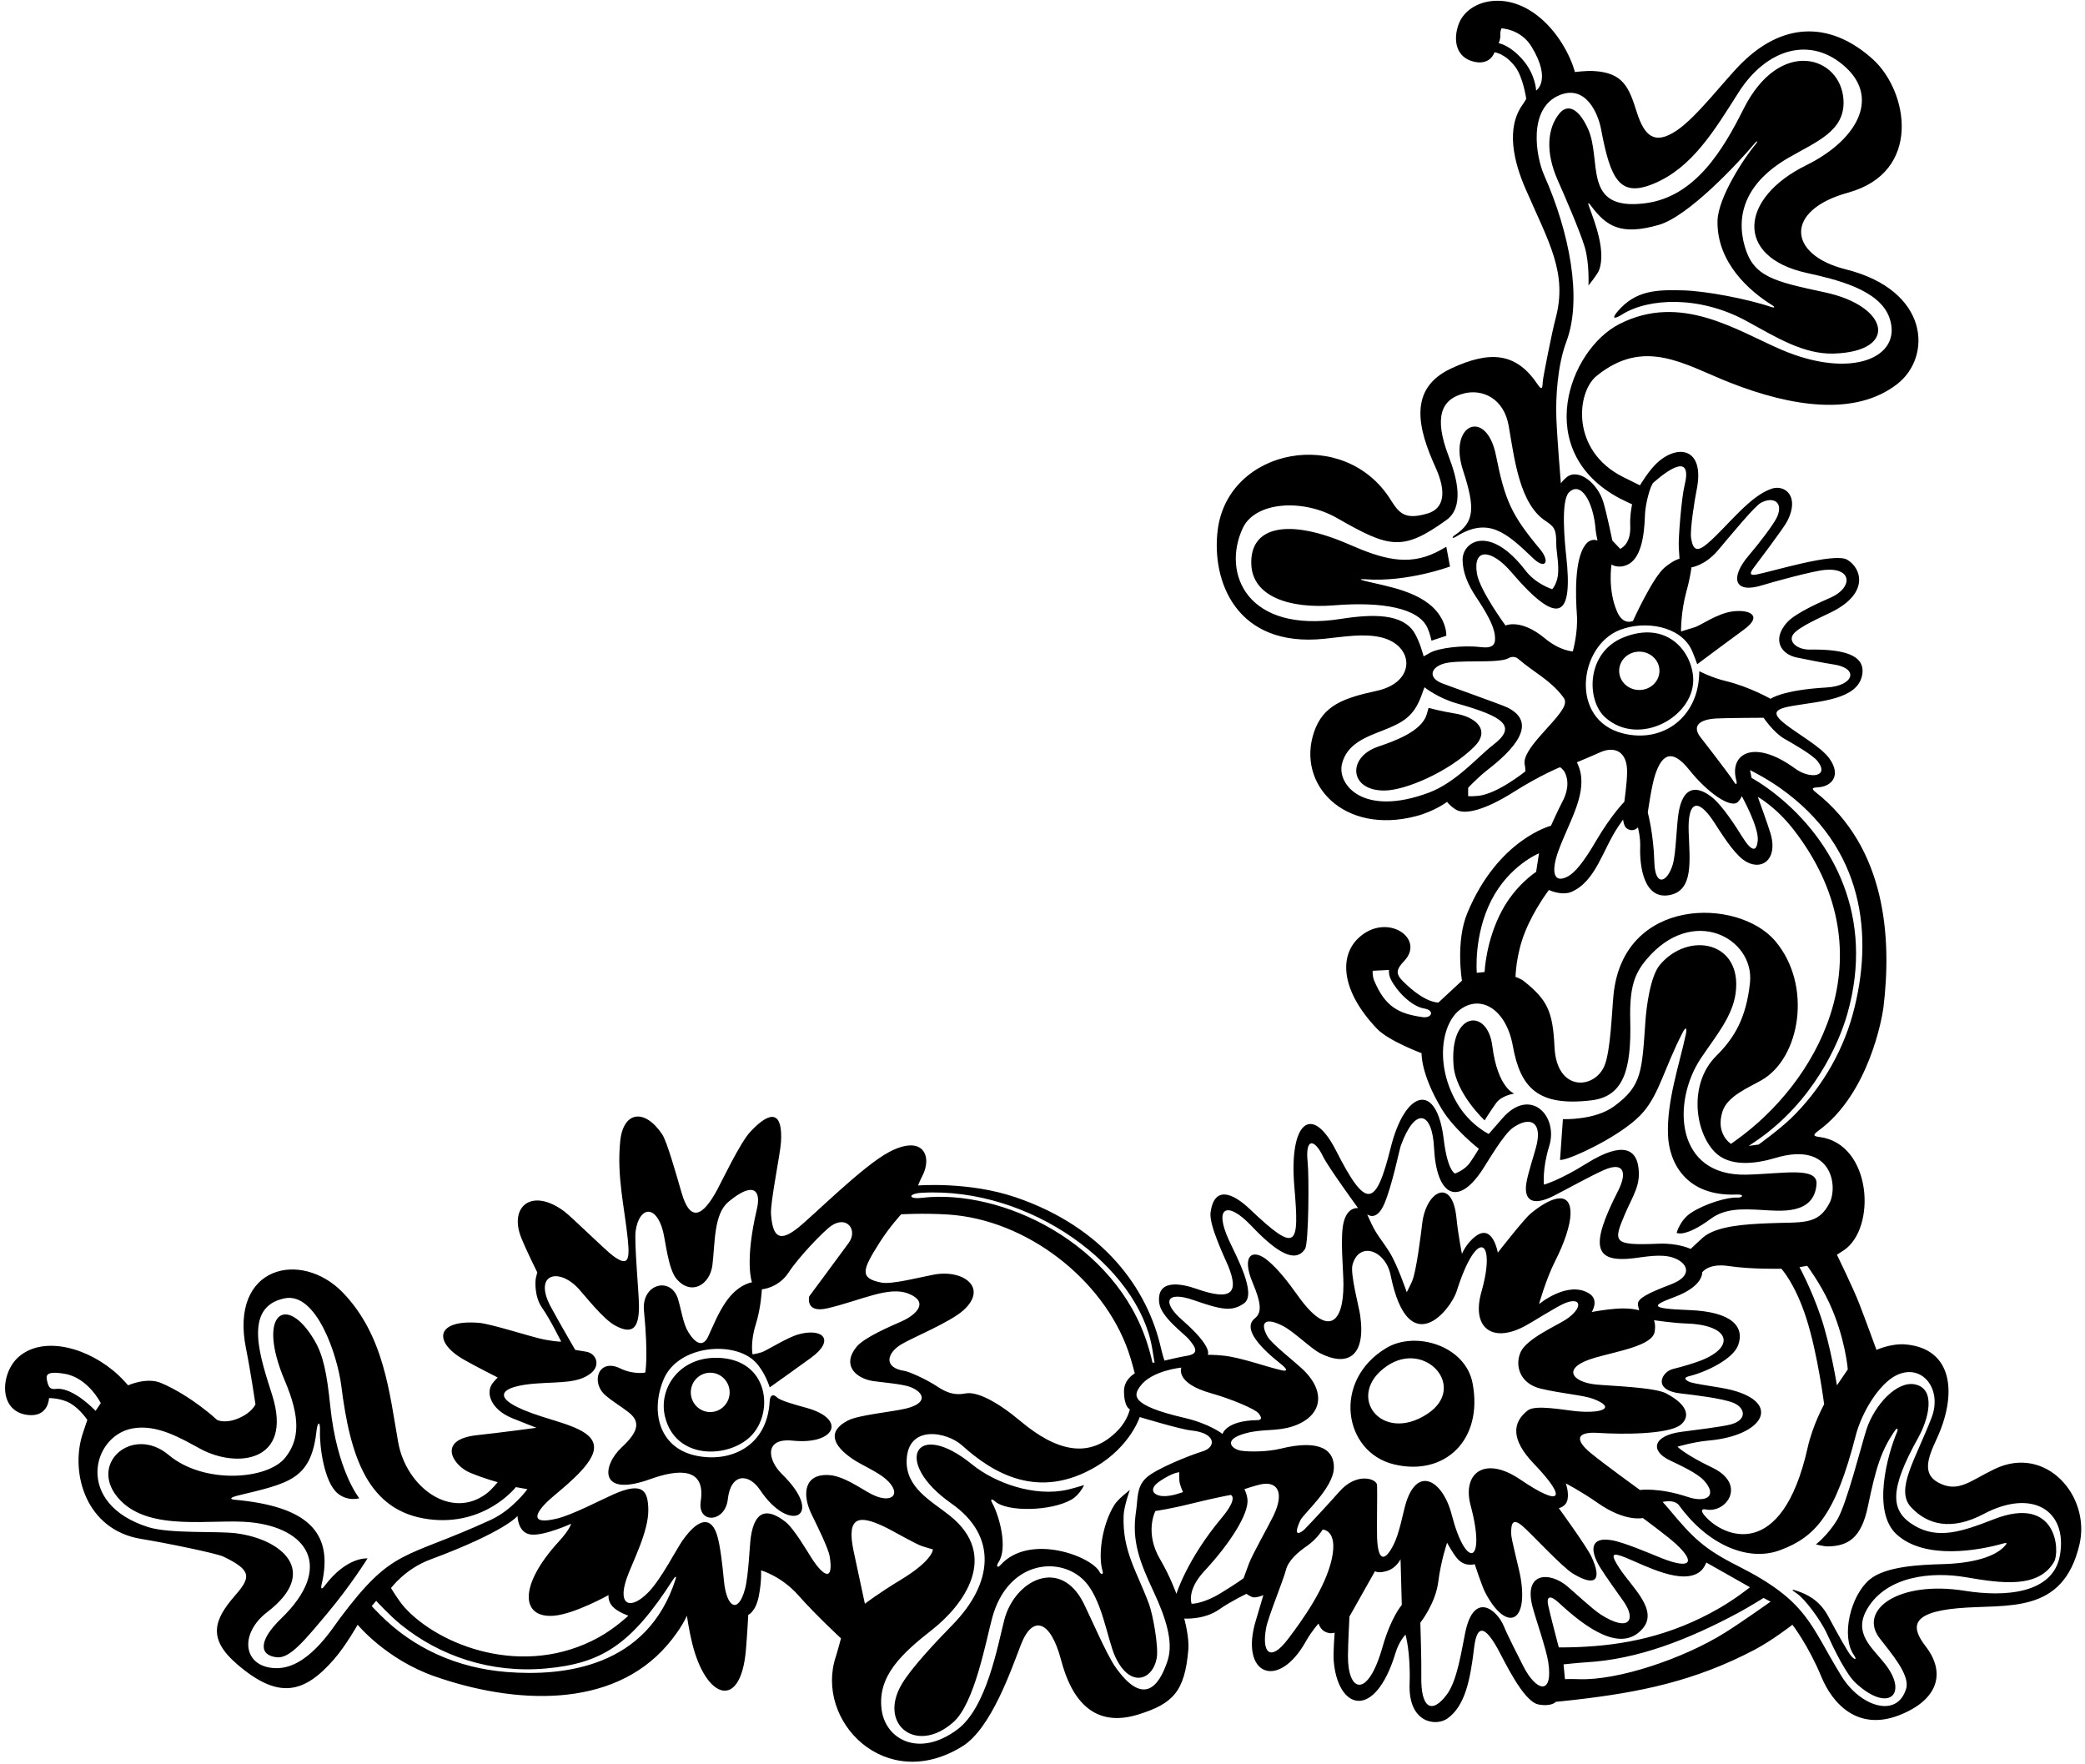 <?xml version="1.0" encoding="UTF-8"?>
<svg xmlns="http://www.w3.org/2000/svg" xmlns:xlink="http://www.w3.org/1999/xlink" width="506pt" height="428pt" viewBox="0 0 506 428" version="1.1">
<g id="surface1">
<path style=" stroke:none;fill-rule:nonzero;fill:rgb(0%,0%,0%);fill-opacity:1;" d="M 484.066 356.492 C 478.066 359.379 475.234 362.367 470.41 359.789 C 466.535 357.719 467.766 353.973 469.934 349.336 C 475.109 338.27 473.965 327.281 462.48 326.258 C 458.98 325.945 455.395 327.582 455.395 327.582 C 455.395 327.582 452.555 319.805 451.145 316.191 C 449.734 312.582 445.797 304.484 445.797 304.484 C 445.797 304.484 446.648 303.953 447.371 303.477 C 455.523 298.16 454.285 277.508 441.539 275.914 C 440.074 275.73 439.844 275.465 441.359 274.355 C 453.547 265.457 456.789 246.914 457.086 244.473 C 459.098 227.867 457.859 205.77 440.602 192.215 C 439.441 191.305 439.926 191.121 441.172 191.062 C 444.527 190.902 446.953 188.172 443.93 184.016 C 441.875 181.191 436.324 178.156 433.133 175.625 C 429.574 172.805 431.043 171.98 435.23 171.266 C 441.812 170.148 450.855 169.738 451.926 163.777 C 452.82 158.789 447.047 157.52 439.227 157.637 C 436.152 157.68 433.852 155.695 435.227 153.883 C 436.602 152.07 442.16 149.695 444.516 148.52 C 453.785 143.898 451.711 137.824 448.297 135.832 C 445.145 133.996 430.039 138.715 426.238 139.426 C 424.418 139.766 424.805 138.898 425.422 138.02 C 426.039 137.141 432.812 128.312 433.773 126.414 C 436.848 120.34 433.109 117.59 430.039 118.57 C 424.629 120.305 419.266 127.68 414.504 131.797 C 411.945 134.008 410.871 133.645 410.406 130.578 C 410.094 128.516 411.324 120.941 411.715 119.09 C 413.984 108.27 406.699 107.602 401.625 112.852 C 399.812 114.727 397.996 117.781 397.996 117.781 C 397.996 117.781 395.473 116.539 393.922 115.766 C 381.105 109.344 382.645 95.176 387.422 91.27 C 399.109 81.707 408.922 88.57 419.902 92.879 C 434.781 98.711 450.262 101.125 460.449 93.18 C 468.934 86.566 468.285 70.445 447.914 65.355 C 433.82 61.828 432.984 51.02 448.496 46.75 C 466.578 41.773 463.094 22.137 454.504 14.371 C 445.027 5.805 433.59 4.684 422.859 15.145 C 418.551 19.348 411.922 28.328 406.848 31.715 C 401.57 35.23 399.086 33.105 397.199 27.137 C 395.348 21.289 393.988 17.641 386.797 17.238 C 384.855 17.133 382.195 17.48 382.195 17.48 C 382.195 17.48 382.066 16.867 381.703 15.883 C 380.023 11.309 376.484 5.645 371.125 2.43 C 363.801 -1.965 355.965 0.57 354.004 5.84 C 352.586 9.648 353.266 14.105 357.973 15.031 C 361.785 15.781 362.695 12.684 362.695 12.684 C 362.695 12.684 365.172 12.895 367.676 16.141 C 369.66 18.703 370.395 23.98 370.395 23.98 C 370.395 23.98 370.09 24.582 369.484 25.434 C 365.438 31.141 367.348 39.203 370.207 45.781 C 375.867 58.805 380.539 66.246 377.477 77.469 C 376.727 80.219 374.438 91.641 374.398 92.703 C 374.336 94.457 374.109 94.707 373.031 93.109 C 367.715 85.227 361.133 85.266 352.23 89.391 C 341.504 94.363 344.211 104.188 348.402 113.465 C 351.145 119.535 350.406 123.453 346.43 124.617 C 340.992 126.215 339.582 124.617 337.484 121.27 C 326.246 103.352 298.051 108.672 295.523 128.59 C 293.953 140.969 299.996 157.184 321.301 155.023 C 326.207 154.523 330.941 153.664 335.164 154.664 C 343.227 156.574 343.809 165.535 334.125 167.645 C 326.012 169.41 321.094 171.172 318.895 177.656 C 314.617 190.25 326.047 202.645 343.621 198.07 C 348.184 196.883 351.195 194.582 351.195 194.582 C 351.195 194.582 351.602 195.328 353.227 196.41 C 355.477 197.91 360.633 196.434 367.258 192.246 C 373.883 188.059 378.594 186.184 378.594 186.184 C 378.594 186.184 379.359 186.645 379.734 187.395 C 380.988 189.902 380.223 192.594 379.145 194.602 C 378.211 196.352 376.395 200.383 376.395 200.383 C 376.395 200.383 363.547 203.645 356.109 221.543 C 353.199 228.547 354.797 237.984 354.797 237.984 L 349.094 243.281 C 349.094 243.281 345.922 243.582 340.43 238.078 C 338.68 236.324 338.824 235.246 340.754 233.23 C 346.055 227.684 336.469 221.273 329.703 227.613 C 324.816 232.195 325.613 240.699 334.207 249.676 C 337.02 252.613 344.996 255.582 344.996 255.582 C 344.996 255.582 344.742 260.559 349.859 269.082 C 352.859 274.082 358.895 278.781 358.895 278.781 C 358.895 278.781 358.156 280.055 356.816 282.035 C 355.477 284.02 353.094 284.781 353.094 284.781 C 353.094 284.781 351.297 284.145 350.379 276.52 C 348.672 262.309 340.988 264.527 337.516 278.465 C 333.855 293.148 331.539 293.562 324.258 279.258 C 318.328 267.609 312.809 272.328 314.109 287.832 C 315.324 302.324 314.934 304.461 303.359 293.457 C 299.051 289.363 294.691 287.746 293.785 294.207 C 293.348 297.332 297.395 305.566 298.059 307.203 C 300.758 313.848 298.84 315.742 290.395 312.773 C 286.398 311.371 280.578 310.398 281.34 316.262 C 281.777 319.637 287.457 323.734 288.453 324.926 C 290.238 327.047 291.176 328.547 287.887 329.043 C 286.637 329.23 282.594 330.184 282.594 330.184 C 282.594 330.184 282.133 328.824 281.734 327.082 C 278.457 312.754 267.891 297.844 246.473 290.547 C 235.098 286.672 222.797 287.684 222.797 287.684 C 222.797 287.684 223.289 286.418 223.824 285.406 C 226.316 280.688 224.121 275.191 215.812 279.547 C 209.355 282.93 197.273 295.152 193.449 298.121 C 189.371 301.285 187.535 300.484 187.113 294.645 C 186.906 291.773 189.348 280.145 189.535 277.145 C 189.992 269.781 187.109 269.199 181.988 274.773 C 179.594 277.379 175.152 286.699 174.09 288.668 C 170.504 295.309 167.5 296.656 165.414 289.461 C 164.039 284.711 161.848 276.992 160.723 275.305 C 156.441 268.883 151.258 269.695 150.52 276.898 C 149.645 285.438 151.566 293 152.352 300.703 C 152.887 305.98 152.398 307.449 148.695 304.695 C 146.895 303.355 138.609 295.207 136.922 293.957 C 129.004 288.094 123.453 292.832 126.512 300.406 C 127.824 303.656 130.395 308.781 130.395 308.781 C 130.395 308.781 130.195 309.465 130.047 310.145 C 129.898 310.828 129.629 314.633 131.566 317.383 C 133.504 320.133 136.195 325.582 136.195 325.582 C 136.195 325.582 135.152 325.641 132.156 325.086 C 129.164 324.527 119.285 321.273 116.285 321.023 C 105.754 320.145 104.996 325.645 112.648 329.992 C 115.836 331.805 120.797 334.281 120.797 334.281 C 120.797 334.281 119.957 335.109 119.508 335.723 C 117.742 338.113 119.262 342.121 124.348 344.172 C 127.91 345.609 130.195 346.484 130.195 346.484 C 130.195 346.484 120.984 347.727 115.855 348.266 C 105.816 349.316 109.965 355.703 114.082 357.391 C 117.895 358.953 120.797 359.684 120.797 359.684 C 120.797 359.684 119.344 361.461 118.219 362.336 C 109.602 369.039 98.594 360.98 96.637 350.012 C 94.523 338.152 93.258 324.07 83.172 313.645 C 73.148 303.285 55.625 307.102 59.707 327.266 C 60.77 332.516 61.996 340.781 61.996 340.781 C 61.996 340.781 61.258 342.719 57.945 344.156 C 54.633 345.594 52.695 344.582 52.695 344.582 C 52.695 344.582 46.484 338.77 39.098 335.617 C 35.602 334.121 31.094 336.184 31.094 336.184 C 31.094 336.184 29.797 334.707 28.797 333.77 C 21.691 327.109 10.73 323.992 4.609 329.207 C 0.082 333.066 -0.57 342.633 6.859 343.387 C 11.797 343.887 11.895 339.281 11.895 339.281 C 11.895 339.281 14.844 339.227 17.156 340.602 C 19.469 341.977 21.195 344.582 21.195 344.582 C 21.195 344.582 20.418 346.785 19.973 348.219 C 17.055 357.664 20.918 371.277 34.234 373.449 C 40.359 374.449 52.551 376.945 54.238 377.758 C 61.121 381.07 60.926 382.754 57.07 387.164 C 51.824 393.16 50.367 397.695 57.559 403.879 C 67.562 412.48 73.797 411.059 81.152 402.555 C 83.965 399.305 86.797 394.281 86.797 394.281 C 86.797 394.281 93.695 402.684 105.473 406.801 C 124.859 413.582 148.473 414.805 161.906 399.25 C 165.469 395.125 166.695 392.082 166.695 392.082 C 166.695 392.082 167.211 395.637 167.961 398.699 C 171.32 412.43 179.754 415.102 181.016 400.461 C 181.328 396.836 181.594 391.883 181.594 391.883 C 181.594 391.883 183.387 391.152 184.137 387.402 C 184.887 383.652 184.695 381.082 184.695 381.082 C 184.695 381.082 189.648 382.477 193.773 387.164 C 197.898 391.852 204.094 397.582 204.094 397.582 C 204.094 397.582 203.246 400.793 202.836 402.031 C 197.684 417.559 214.824 435.449 233.59 423.762 C 240.613 419.387 245.488 404.953 247.801 399.023 C 250.578 391.891 254.941 393.062 257.52 402.883 C 259.938 412.105 265.184 419.508 276.246 416.062 C 284.668 413.441 287.52 410.504 288.391 400.332 C 288.656 397.266 287.395 392.781 287.395 392.781 C 287.395 392.781 292.227 393.141 295.883 390.562 C 298.633 388.625 302.496 386.781 302.496 386.781 C 302.496 386.781 303.668 387.633 304.297 387.645 C 305.379 387.664 306.594 387.082 306.594 387.082 C 306.594 387.082 305.445 391.059 304.805 393.148 C 300.734 406.395 310.152 410.379 316.895 398.355 C 318.332 395.793 319.996 393.984 319.996 393.984 C 319.996 393.984 320.41 395.488 321.723 396.051 C 323.035 396.613 323.895 396.184 323.895 396.184 C 323.895 396.184 323.535 401.082 323.66 402.832 C 324.52 414.898 333.629 417.809 338.703 401.031 C 339.535 398.27 341.094 396.684 341.094 396.684 C 341.094 396.684 342.359 400.957 342.09 408.645 C 341.754 418.176 348.492 419.02 351.285 417.027 C 355.617 413.938 356.836 407.465 357.75 399.836 C 358.438 394.121 360.359 394.535 363.473 400.113 C 364.973 402.801 369.66 412.938 373.348 413.625 C 376.578 414.227 377.594 412.984 377.594 412.984 C 377.594 412.984 379.809 412.777 382.43 412.473 C 397.832 410.691 411.234 408.008 425.758 400.379 C 430.164 398.062 434.996 394.281 434.996 394.281 C 434.996 394.281 438.859 399.27 442.008 406.883 C 444.766 413.559 450.941 420.176 461.008 416.199 C 470.395 412.484 472.258 405.922 467.367 399.574 C 463.992 395.188 463.164 391.363 475.109 390.277 C 486.973 389.195 500.629 392.086 504.664 374.781 C 507.402 363.043 496.527 350.504 484.066 356.492 Z M 345.273 246.832 C 339.453 246.023 336.129 244.332 333.469 237.898 C 333.027 236.828 333.129 235.582 333.129 235.582 L 337.094 235.383 C 337.094 235.383 336.926 236.414 337.527 237.645 C 338.879 240.402 342.449 244.203 345.605 244.73 C 348.277 245.176 347.48 247.141 345.273 246.832 Z M 448.434 332.316 L 445.797 336.184 C 445.797 336.184 444.195 326.289 441.859 319.457 C 439.527 312.625 436.711 307.5 436.711 307.5 L 438.594 307.184 C 438.594 307.184 441.75 311.461 443.914 316.129 C 447.836 324.566 448.434 332.316 448.434 332.316 Z M 404.352 338.137 C 401.52 336.637 390.68 336.32 387.344 335.988 C 381.43 335.398 378.734 331.883 387.105 329.473 C 392.551 327.906 400.945 326.555 401.547 323.25 C 401.879 321.414 401.395 320.383 401.395 320.383 C 401.395 320.383 406.191 321.086 409.109 321.168 C 419.406 321.461 421.211 326.395 413.727 329.766 C 411.641 330.707 408.277 331.652 405.945 332.234 C 403.32 332.891 400.809 337.371 407.961 338.164 C 410.961 338.5 417.961 339.332 420.629 340.414 C 423.609 341.629 424.062 344.582 420.055 345.668 C 417.949 346.238 410.879 347.094 408.027 347.469 C 401.137 348.383 400.398 352.047 405.168 354.348 C 407.586 355.516 411.887 357.453 413.551 359.305 C 416.934 363.055 414.082 364.766 409.605 363.273 C 402.535 360.914 397.996 361.582 397.996 361.582 C 397.996 361.582 389.355 355.34 386.02 352.59 C 382.188 349.43 382.441 347.363 387.941 347.73 C 393.672 348.109 404.953 348.117 407.879 345.75 C 409.762 344.227 410.406 341.344 404.352 338.137 Z M 414.023 366.309 C 418.941 367.293 424.039 360.211 415.52 356.137 C 408.961 353 407.094 351.082 407.094 351.082 C 407.094 351.082 410.949 349.91 414.699 349.578 C 427.777 348.414 432.504 340.629 420.449 337.371 C 417.363 336.535 410.922 335.906 409.758 335.238 C 408.59 334.574 408.793 334.246 410.129 333.91 C 414.039 332.934 420.59 329.84 421.832 326.418 C 423.383 322.156 420.645 318.305 409.855 317.914 C 400.031 317.555 400.922 316.801 406.379 314.754 C 413.465 312.098 413.094 308.781 413.094 308.781 C 413.094 308.781 414.562 306.496 419.438 307.223 C 425.211 308.082 432.297 307.883 432.297 307.883 C 432.297 307.883 435.637 311.387 438.387 319.969 C 441.137 328.551 442.695 340.781 442.695 340.781 C 442.695 340.781 439.938 345.738 438.688 351.32 C 432.441 379.219 418.109 373.02 413.699 367.805 C 412.781 366.723 412.773 366.059 414.023 366.309 Z M 449.66 246.055 C 446.918 256.156 441.27 264.969 434.711 271.332 C 431.879 274.082 426.797 277.75 426.797 277.75 L 424.395 278.082 C 424.395 278.082 425.223 277.543 426.422 276.715 C 439.883 267.391 446.184 253.617 448.359 245.914 C 454.945 222.598 445.023 204.031 431.117 192.906 C 427.785 190.242 425.094 188.781 425.094 188.781 L 424.695 186.883 C 424.695 186.883 428.211 188.582 431.797 191.082 C 452.605 205.602 454.73 227.383 449.66 246.055 Z M 426.578 204.062 C 426.297 206.547 425.273 207.043 422.707 202.898 C 421.625 201.148 418.027 195.398 415.277 193.316 C 411.453 190.418 408.461 191.152 407.414 196.977 C 406.832 200.227 406.777 207.074 405.945 209.824 C 404.621 214.188 401.66 215.324 401.488 209.227 C 401.297 202.332 399.895 197.184 399.895 197.184 C 399.895 197.184 400.801 190.578 401.719 187.91 C 403.02 184.125 405.168 180.789 409.984 186.855 C 414.277 192.262 420.062 196.371 421.797 194.582 C 422.539 193.812 422.695 193.184 422.695 193.184 C 422.695 193.184 426.945 200.812 426.578 204.062 Z M 433.004 179.25 C 435.543 180.703 439.926 183.211 441.109 184.727 C 444.07 188.523 439.246 189.141 435.676 186.527 C 425.629 179.164 419.629 182.914 421.363 189.312 C 421.648 190.359 421.312 190.668 420.711 189.582 C 420.109 188.496 413.801 180.312 412.801 179.062 C 410.422 176.086 412.523 174.586 416.527 174.355 C 419.008 174.211 427.996 174.184 427.996 174.184 C 427.996 174.184 430.461 177.801 433.004 179.25 Z M 410.496 137.684 C 410.496 137.684 413.773 137.254 416.891 133.594 C 420.004 129.93 425.797 122.832 427.379 122 C 430.426 120.395 432.824 121.906 431.293 125.41 C 430.52 127.176 426.805 131.996 424.465 134.723 C 419.711 140.25 420.855 144.156 427.641 142.035 C 429.891 141.332 439.941 138.543 442.941 138.293 C 449.59 137.738 449.598 142.598 444.402 144.965 C 442.562 145.801 435.77 148.637 433.602 151.137 C 429.93 155.371 432.352 158.789 436.012 159.551 C 438.012 159.969 442.695 160.902 444.945 161.234 C 451.328 162.18 449.848 166.461 443.297 166.832 C 432.484 167.449 429.695 169.582 429.695 169.582 C 429.695 169.582 424.547 166.664 419.008 165.324 C 415.25 164.414 412.395 162.883 412.395 162.883 C 412.395 162.883 412.395 163.852 412.25 165.172 C 411.219 174.504 403.273 180.285 393.941 177.996 C 380.793 174.777 383.141 156.668 393.188 152.84 C 399.301 150.512 407.648 151.934 410.461 157.555 C 410.906 158.445 411.895 161.184 411.895 161.184 C 411.895 161.184 420.758 154.562 423.117 152.867 C 428.047 149.332 424.488 147.84 420.449 148.379 C 416.699 148.879 412.699 151.805 411.281 152.219 C 409.863 152.637 407.961 153.25 407.961 153.25 C 407.961 153.25 407.891 148.48 409.297 143.414 C 410.223 140.086 410.496 137.684 410.496 137.684 Z M 399.203 125.062 C 399.285 122.312 400.496 117.781 401.297 117.082 C 405.43 113.461 410.738 110.121 408.797 117.898 C 408.102 120.68 407.254 130.809 407.422 132.895 C 407.512 134.039 407.594 135.582 407.594 135.582 C 407.594 135.582 406.297 135.832 404.047 137.664 C 401.094 140.07 396.297 150.684 396.297 150.684 C 396.297 150.684 393.961 151.887 392.461 148.469 C 390.094 143.078 391.094 136.98 391.094 136.98 C 391.094 136.98 392.539 138.035 394.789 137.121 C 398.176 135.738 399.047 130.301 399.203 125.062 Z M 369.496 14.449 C 366.309 10.824 363.695 10.48 363.695 10.48 C 363.695 10.48 364.164 9.582 364.109 8.52 C 364.051 7.461 364.395 6.883 364.395 6.883 C 364.395 6.883 369.059 7.012 371.684 11.324 C 376.652 19.488 372.797 21.98 372.797 21.98 C 372.797 21.98 372.684 18.074 369.496 14.449 Z M 380.156 82.848 C 384.059 72.477 380.863 56.281 374.742 42.516 C 372.758 38.043 370.73 26.332 378.43 23.109 C 384.773 20.453 387.82 27.41 388.562 31.371 C 390.859 43.645 393.129 47.938 401.242 44.609 C 410.672 40.746 416.07 31.629 421.938 22.406 C 428.652 11.855 439.465 8.48 447.992 16.387 C 456.234 24.027 450.488 34.125 438.316 40.117 C 422.184 48.062 420.93 62.336 438.398 66.219 C 445.488 67.793 456.191 70.227 458.57 77.199 C 461.809 86.68 449.438 92.227 432.266 84.84 C 421.398 80.164 407.926 71.016 392.984 78.645 C 380.742 84.895 371.664 109.555 393.105 120.957 C 394.02 121.441 396.094 122.383 396.094 122.383 C 396.094 122.383 395.512 124.832 395.637 127.645 C 395.84 132.203 393.195 133.184 393.195 133.184 L 391.297 131.184 C 391.297 131.184 389.996 124.828 389.121 121.891 C 387.734 117.23 383.047 113.551 380.238 115.781 C 379.438 116.418 378.797 117.281 378.797 117.281 C 378.797 117.281 377.895 106.453 377.707 101.453 C 377.52 96.453 377.969 88.656 380.156 82.848 Z M 325.426 150.188 C 302.609 153.77 296.48 139.141 301.598 128.172 C 304.602 121.734 316.113 120.934 324.477 125.719 C 337.164 132.984 340.371 133.863 351.027 126.195 C 355.348 123.082 353.703 116.262 351.566 110.699 C 347.922 101.207 349.738 96.801 355.43 95.441 C 359.742 94.41 364.965 96.602 366.145 103.371 C 367.527 111.34 368.766 122.27 375.086 126.422 C 377.355 127.914 377.684 128.605 377.684 132.082 C 377.684 134.074 378.691 138.211 377.797 140.895 C 377.258 142.512 376.695 142.98 376.695 142.98 C 376.695 142.98 372.762 141.773 370.227 138.465 C 361.609 127.207 354.953 131.336 354.953 135.832 C 354.953 138.887 356.266 141.926 358.191 144.82 C 360.707 148.602 362.492 151.727 362.777 154.137 C 363.043 156.375 362.48 157.43 359.172 157.023 C 355.102 156.527 349.074 157.223 346.98 158.453 C 346.23 158.895 345.496 159.281 345.496 159.281 C 345.496 159.281 344.535 155.527 343.16 153.402 C 340.297 148.977 333.445 148.93 325.426 150.188 Z M 346.746 192.363 C 330.668 198.352 324.488 190.285 325.676 185.395 C 326.871 180.469 331.551 178.852 335.68 177.227 C 340.48 175.336 343.066 173.898 344.926 168.898 C 345.25 168.027 345.695 166.781 345.695 166.781 C 345.695 166.781 348.918 169.398 353.605 170.711 C 365.273 173.98 368.125 176.355 362.395 180.746 C 358.691 183.586 353.398 189.883 346.746 192.363 Z M 379.387 171.785 C 377.297 175.645 369.148 181.992 370.039 185.645 C 370.18 186.207 370.195 187.184 370.195 187.184 C 370.195 187.184 363.414 192.645 358.801 193.121 C 356.863 193.32 356.297 193.184 356.297 193.184 L 356.297 191.184 C 356.297 191.184 358.66 188.637 361.059 186.785 C 367.191 182.035 373.422 175.52 365.906 171.73 C 364.496 171.02 352.023 166.629 349.961 165.816 C 346.727 164.543 347.051 162.219 350.062 161.141 C 353.508 159.906 363.609 161.145 366.109 159.715 C 366.789 159.324 367.727 159.277 368.402 159.855 C 372.473 163.336 376.09 164.918 379.25 169.008 C 379.664 169.543 380.219 170.242 379.387 171.785 Z M 374.914 154.906 C 369.043 150.031 365.367 151.797 365.367 151.797 C 365.367 151.797 359.109 143.27 358.434 139.203 C 357.375 132.836 362.012 133.258 366.781 138.844 C 378.734 152.832 381.672 149.207 380.109 135.02 C 379.707 131.379 378.762 121.504 380.766 119.496 C 383.602 116.66 386.699 121.645 387.238 128.582 C 387.297 129.332 387.695 131.184 387.695 131.184 C 387.695 131.184 386.113 130.398 384.738 132.211 C 382.07 135.73 382.359 144.586 382.691 149.207 C 382.996 153.508 381.695 158.082 381.695 158.082 C 381.695 158.082 378.602 157.969 374.914 154.906 Z M 378.203 206.488 C 380.703 199.641 384.824 193.348 383.547 187.383 C 383.297 186.215 382.695 184.98 382.695 184.98 C 382.695 184.98 386.191 183.539 388.191 182.625 C 391.848 180.949 394.875 182.352 394.875 187.227 C 394.875 189.895 394.195 194.582 394.195 194.582 C 394.195 194.582 391.047 197.75 387.371 204.016 C 384.316 209.227 382.199 211.891 380.211 212.832 C 376.836 214.434 376.504 211.152 378.203 206.488 Z M 381.453 216.398 C 387.34 213.758 388.961 206.156 392.727 200.586 C 393.305 199.73 393.895 198.883 393.895 198.883 C 393.895 198.883 394.082 200.512 394.715 200.977 C 396.352 202.172 397.496 200.781 397.496 200.781 C 397.496 200.781 398.133 203.145 398.051 205.477 C 397.883 210.184 398.926 218.348 405.121 217.223 C 411.059 216.141 410.066 208.941 409.816 201.812 C 409.562 194.703 411.863 193.203 415.992 199.539 C 417.719 202.199 420.527 206.746 423.055 208.633 C 427.09 211.641 431.695 208.941 429.645 202.141 C 428.984 199.953 426.594 193.383 426.594 193.383 C 426.594 193.383 430.965 195.762 435.316 201.379 C 457.984 230.645 442.32 260.574 423.098 275.379 C 421.688 276.461 420.094 277.582 420.094 277.582 C 420.094 277.582 416.27 275.242 418.02 269.742 C 419.211 265.988 424.262 263.992 427.559 262.098 C 436.938 256.703 439.887 239.004 430.797 228.332 C 421.805 217.777 393.906 217.559 391.57 241.48 C 391.164 245.672 390.871 254.984 389.398 258.586 C 387.031 264.367 377.785 265.086 377.262 254.145 C 376.848 245.453 375.551 242.676 369.859 238.121 C 369.023 237.457 367.797 237.082 367.797 237.082 C 367.797 237.082 367.859 231.738 370.109 226.156 C 372.359 220.57 375.895 215.98 375.895 215.98 C 375.895 215.98 379.035 217.48 381.453 216.398 Z M 361.918 218.496 C 366.254 209.996 373.496 207.082 373.496 207.082 L 372.797 211.582 C 372.797 211.582 367.824 214.73 364.465 221.051 C 360.547 228.414 360.297 235.883 360.297 235.883 L 358.395 236.082 C 358.395 236.082 357.586 226.996 361.918 218.496 Z M 353.629 267.75 C 348.113 258.355 349.867 248.199 354.461 244.914 C 359.59 241.254 365.578 245.141 367.137 253.789 C 368.969 263.98 373.246 268.578 386.203 267.023 C 394.016 266.086 395.934 259.617 395.637 247.645 C 395.43 239.48 396.715 236.246 399.562 232.855 C 410.777 219.473 425.844 227.672 424.695 238.48 C 423.801 246.91 421.02 251.781 416.496 256.262 C 409.938 262.762 411.145 274.285 416.059 279.469 C 419.625 283.234 425.906 282.488 430.871 281.004 C 444.773 276.848 445.969 287.992 444.059 291.816 C 441.207 297.516 437.312 296.477 428.941 296.863 C 423.969 297.09 416.691 297.406 413.312 300.285 C 412.633 300.867 410.297 303.082 410.297 303.082 C 410.297 303.082 407.297 301.613 402.523 301.812 C 391.457 302.277 391.438 301.496 394.305 294.73 C 396.285 290.066 398.395 287.488 397.539 282.793 C 396.926 279.41 394.254 276.594 385.035 282.344 C 378.379 286.5 374.695 287.484 374.695 287.484 C 374.695 287.484 374.246 283.684 375.969 278.148 C 378.273 270.734 371.312 263.602 364.566 271.438 C 362.922 273.348 361.297 275.184 361.297 275.184 C 361.297 275.184 356.711 273 353.629 267.75 Z M 335.965 292.102 C 337.879 287.602 339.59 279.055 339.945 278.062 C 343.395 268.492 347.59 269.617 348.023 278.559 C 348.582 289.949 353.645 293.113 359.723 283.926 C 361.203 281.688 364.914 275.234 367.195 273.652 C 371.203 270.871 374.121 272.168 372.996 277.484 C 372.535 279.66 370.711 284.832 370.379 287.414 C 369.922 290.953 371.617 292.922 376.961 290.25 C 379.629 288.914 386.047 285.332 389.297 283.914 C 394.102 281.82 394.953 284.555 392.676 289.016 C 385.766 302.551 386.824 306.527 396.613 305.324 C 399.266 304.996 403.098 304.246 405.93 305.164 C 409.578 306.344 411.059 309.562 405.535 311.672 C 399.879 313.832 397.445 315.09 397.496 316.484 C 397.512 316.871 397.797 317.984 397.797 317.984 C 397.797 317.984 395.879 317.332 392.297 317.582 C 389.508 317.777 386.297 318.383 386.297 318.383 C 386.297 318.383 388.215 315.457 385.629 313.871 C 380.422 310.68 373.496 316.484 373.496 316.484 C 373.496 316.484 375.18 310.41 377.43 305.992 C 379.68 301.574 381.07 297.328 381.141 294.648 C 381.297 288.312 375.676 290.93 371.379 294.582 C 369.711 296 363.496 303.984 363.496 303.984 C 363.496 303.984 362.32 296.953 358.219 299.926 C 355.805 301.676 354.797 304.281 354.797 304.281 C 354.797 304.281 353.875 299.723 353.461 295.555 C 352.453 285.484 346.043 289.031 345.137 296.988 C 344.867 299.344 343.73 308.59 342.695 310.922 C 342.035 312.41 341.395 313.582 341.395 313.582 C 341.395 313.582 339.156 306.941 337.156 303.773 C 335.434 301.043 334.168 299.758 332.91 297.129 C 332.27 295.785 331.797 294.684 331.797 294.684 C 331.797 294.684 334.047 296.602 335.965 292.102 Z M 286.875 320.316 C 281.875 315.941 283.023 313.195 289.676 315.504 C 296.379 317.832 298.953 318.395 301.914 316.277 C 305.059 314.031 300.023 304.828 298.297 301.082 C 294.441 292.73 297.918 291.445 303.52 297.312 C 308.453 302.484 314 307.273 316.711 303.082 C 317.629 301.664 317.695 285.25 317.352 282.062 C 316.711 276.082 318.961 276.25 321.09 280.664 C 322.293 283.164 329.594 293.184 329.594 293.184 C 329.594 293.184 327.137 292.746 326.137 296.414 C 325.137 300.082 326.035 307.98 326.035 311.73 C 326.035 321.43 322.129 324.492 314.961 314.414 C 312.297 310.664 310.129 308 307.797 306 C 304.016 302.762 301.152 304.539 304.008 311.301 C 306.039 316.109 306.305 318.535 304.547 319.914 C 300.367 323.199 310.047 330.285 311.297 331.371 C 312.445 332.367 312.348 332.809 311.18 332.559 C 307.594 331.793 301.336 329.449 296.941 328.98 C 294.609 328.73 293.094 328.781 293.094 328.781 C 293.094 328.781 294.559 327.039 286.875 320.316 Z M 286.695 331.883 C 286.695 331.883 285.074 335.629 293.949 338.117 C 298.68 339.445 304.629 341.914 305.461 343 C 306.297 344.082 306.215 344.613 305.109 344.633 C 297.484 344.754 296.695 347.984 296.695 347.984 C 296.695 347.984 293.59 345.508 287.461 344.082 C 274.039 340.965 275.145 338.539 276.711 336.398 C 279.508 332.57 286.695 331.883 286.695 331.883 Z M 223.672 289.457 C 250.047 287.957 276.332 307.371 279.629 327.266 C 279.879 328.766 280.195 330.684 280.195 330.684 L 279.695 330.684 C 279.695 330.684 279.348 329.004 278.555 326.434 C 270.93 301.668 243.047 288.383 223.672 290.684 C 220.32 291.082 220.344 289.648 223.672 289.457 Z M 213.484 301.504 C 215.859 297.754 218.695 294.684 218.695 294.684 C 218.695 294.684 224.043 294.355 230.043 294.73 C 249.145 295.926 267.688 310.457 273.789 327.812 C 274.621 330.18 275.395 333.281 275.395 333.281 C 275.395 333.281 272.766 334.699 272.777 337.578 C 272.797 341.582 274.195 341.984 274.195 341.984 C 274.195 341.984 273.742 344.527 271.367 347.027 C 264.484 354.273 256.371 352.176 247.68 344.887 C 242.141 340.238 237.23 337.664 234.422 338.133 C 232.922 338.383 230.902 338.738 227.664 336.594 C 224.426 334.453 220.398 332.812 219.551 332.688 C 214.328 331.922 215.188 328.359 218.746 326.23 C 221.512 324.57 230.57 320.883 233.805 317.969 C 239.922 312.457 233.73 307.953 226.547 309.332 C 222.934 310.027 216.371 311.738 213.926 311.258 C 208.461 310.184 209.258 308.18 213.484 301.504 Z M 138.594 369.781 C 138.594 369.781 138.352 371.105 135.602 374.105 C 125.695 384.918 126.488 392.758 134.441 392.094 C 139.441 391.676 147.695 387.082 147.695 387.082 C 147.695 387.082 147.449 388.562 148.699 389.895 C 149.949 391.23 152.496 392.082 152.496 392.082 C 152.496 392.082 149.266 395.145 145.352 397.312 C 127.039 407.441 106.426 399.281 98.113 389.992 C 96.699 388.41 94.895 385.383 94.895 385.383 C 94.895 385.383 98.293 380.738 104.379 378.477 C 122.711 371.664 125.594 367.883 125.594 367.883 C 125.594 367.883 125.629 371.965 128.797 372.383 C 131.961 372.797 138.594 369.781 138.594 369.781 Z M 13.609 337.051 C 12.219 337.207 11.797 336.75 11.438 335.137 C 11.156 333.875 10.953 332.59 15.684 333.383 C 21.379 334.332 24.461 340.5 24.461 340.5 L 23.195 342.383 C 23.195 342.383 17.797 336.582 13.609 337.051 Z M 82.574 392.613 C 80.43 395.473 74.586 404.984 66.941 404.82 C 59.031 404.648 57.855 396.574 64.891 391.18 C 77.688 381.371 68.445 373.508 57.27 372.086 C 52.684 371.5 41.191 372.25 35.941 370.582 C 18.105 364.918 22.277 348.48 32.105 346.652 C 38.039 345.547 43.754 348.949 48.59 351.578 C 57.438 356.387 71.152 354.859 66.082 338.641 C 63.363 329.938 58.629 317.164 69.109 315.066 C 76.793 313.527 81.891 328.863 82.828 336.309 C 84.984 353.449 89.227 366.703 103.961 368.664 C 117.711 370.5 125.195 360.883 125.195 360.883 L 127.996 361.383 C 127.996 361.383 124.367 366.422 119.039 368.863 C 97.859 378.578 95.488 375.395 82.574 392.613 Z M 163.953 383.242 C 157.129 404.582 136.891 406.863 122.961 405.75 C 110.855 404.781 100.359 399.977 92.297 391.914 C 90.961 390.582 90.211 389.75 90.211 389.75 L 91.297 388.484 C 91.297 388.484 94.508 392.004 97.309 394.27 C 106.695 401.867 119.066 406.121 132.531 404.891 C 145.938 403.664 153.129 399.25 163.379 383.273 C 163.832 382.559 164.242 382.328 163.953 383.242 Z M 196.926 367.414 C 198.199 370.051 201.047 375.664 201.379 377.832 C 202.312 383.887 199.844 382.523 197.098 378.32 C 195.895 376.48 192.711 370.914 190.547 369.25 C 186.395 366.059 183.207 366.281 182.215 372.984 C 181.883 375.234 181.703 382.246 180.785 385.66 C 179.148 391.762 176.309 390.18 175.684 383.562 C 175.336 379.871 174.805 375.141 174.055 372.641 C 172.773 368.371 169.926 367.828 165.707 373.742 C 164.164 375.902 160.523 383.141 157.359 386.391 C 153.125 390.738 149.812 389.738 152.047 383.145 C 153.344 379.324 157.438 371.754 157.336 366.312 C 157.25 361.906 156.145 359.41 148.867 362.645 C 145.867 363.977 138.969 367.59 135.219 368.508 C 128.348 370.188 129.871 367.074 133.426 363.859 C 136.008 361.527 143.344 356.066 144.094 351.984 C 144.941 347.379 137.887 345.812 131.43 343.742 C 117.812 339.379 121.105 336.34 130.359 335.723 C 136.18 335.336 140.258 335.645 143.297 333.332 C 145.895 331.352 144.688 328.383 142.195 328.012 C 141.086 327.848 139.594 327.582 139.594 327.582 C 139.594 327.582 135.879 321.207 133.711 317.207 C 129.316 309.098 135.586 307.48 140.422 312.746 C 142.078 314.555 146.348 320.078 149.262 321.66 C 153.48 323.953 155.094 322.363 155.07 316.895 C 155.059 313.875 153.883 301.414 154.262 298.734 C 155.094 292.824 159.164 292.191 160.883 298.715 C 161.531 301.191 162.152 307.891 164.152 310.309 C 167.629 314.508 172.281 311.91 172.895 306.98 C 173.547 301.727 173.199 294.664 176.738 291.695 C 182.895 286.531 184.754 288.879 183.688 293.398 C 180.629 306.414 182.496 311.184 182.496 311.184 C 182.496 311.184 179.102 311.598 176.102 316.016 C 174.223 318.777 173.113 321.66 171.828 324.402 C 170.812 326.582 169.109 326.637 167.012 323.215 C 165.82 321.277 165.312 317.797 164.562 315.297 C 162.867 309.648 155.641 311.496 156.281 318.062 C 157.379 329.332 156.594 333.082 156.594 333.082 C 156.594 333.082 153.77 333.66 150.52 332.074 C 145.195 329.48 143.258 335.5 146.992 338.656 C 148.961 340.32 150.621 341.215 152.539 342.715 C 155.352 344.918 155.148 347.273 150.883 351.23 C 146.141 355.633 145.191 363.5 157.789 358.953 C 164.879 356.395 171.297 356.164 170.059 364.312 C 169.215 369.879 175.992 369.555 176.629 363.832 C 177.34 357.434 181.719 357.473 184.461 361.582 C 191.695 372.406 200.297 368 189.797 357.75 C 186.258 354.297 185.395 348.891 192.359 349.605 C 202.629 350.664 205.641 344.41 195.762 341.66 C 192.809 340.84 189.352 339.906 188.52 339.07 C 187.688 338.238 186.871 338.48 186.785 340.066 C 186.215 350.973 177.27 355.086 168.777 353.223 C 159.922 351.281 157.816 342.5 161.047 334.75 C 164.52 326.406 178.207 325.238 183.34 330.543 C 185.711 333 186.797 336.684 186.797 336.684 C 186.797 336.684 193.73 331.758 196.812 329.508 C 202.828 325.117 199.617 322.172 193.711 323.832 C 191.047 324.582 186.047 327.75 184.902 328.137 C 183.754 328.523 182.629 328.664 182.629 328.664 C 182.629 328.664 182.055 325.73 183.391 321.48 C 184.723 317.23 184.895 312.883 184.895 312.883 C 184.895 312.883 188.906 312.605 191.406 308.77 C 193.906 304.938 200.047 298.598 201.797 297.43 C 205.578 294.91 208.195 298.535 205.996 301.582 C 204.543 303.594 196.395 314.582 196.395 314.582 C 196.395 314.582 195.289 318.789 200.863 317.48 C 208.934 315.578 215.672 312.035 220.441 313.918 C 225.594 315.953 222.391 319.055 218.797 320.664 C 216.285 321.789 209.797 324.5 207.879 326.832 C 204.273 331.223 207.551 334.445 211.859 335.145 C 213.414 335.395 219.016 335.84 220.934 336.59 C 224.266 337.895 225.324 340.5 219.797 341.832 C 216.531 342.617 208.387 343.371 205.805 344.703 C 200.762 347.305 201.973 350.703 206.988 354.109 C 208.91 355.414 212.961 357.164 214.961 358.914 C 219.117 362.555 216.465 365.203 211.352 362.516 C 208.816 361.18 204.773 358.219 201.273 357.969 C 195.199 357.535 194.566 362.52 196.926 367.414 Z M 207.137 376.305 C 205.34 367.773 208.703 367.738 214.352 370.371 C 216.852 371.539 222.078 374.668 223.855 375.238 C 225.609 375.801 226.395 375.984 226.395 375.984 C 226.395 375.984 226.535 378.578 218.547 383.414 C 213.027 386.758 209.895 389.184 209.895 389.184 C 209.895 389.184 207.844 379.672 207.137 376.305 Z M 283.383 402.918 C 281.215 409.629 277.293 414.039 270.602 404.406 C 268.52 401.406 264.582 392.27 263 389.102 C 257.301 377.703 246.203 383.488 243.711 393.164 C 242.113 399.379 239.465 414.348 232.379 419.668 C 223.102 426.625 214.93 422.176 213.961 414.914 C 212.871 406.742 218.832 401.285 226.301 395.422 C 233.758 389.559 242.742 377.551 230.48 367.789 C 226.047 364.258 219.773 361.055 220.031 354.312 C 220.367 345.594 229.844 347.484 233.461 350.75 C 240.996 357.547 252.02 364.16 265.965 355.918 C 274.324 350.977 276.594 343.883 276.594 343.883 C 276.594 343.883 286.52 346.887 289.102 347.137 C 295.102 347.719 295.262 351.16 291.879 352.195 C 288.879 353.109 280.293 356.5 278.043 358.75 C 275.793 361 276.191 363.492 275.691 366.828 C 274.625 373.934 276.527 378.895 279.961 386.25 C 282.895 392.527 284.828 398.434 283.383 402.918 Z M 286.227 359.395 C 286.309 360.395 287.094 362.082 287.094 362.082 C 287.094 362.082 284.273 363.223 282.105 363.055 C 279.941 362.891 278.578 361.406 281.477 359.441 C 284.711 357.25 286.195 357.281 286.195 357.281 C 286.195 357.281 286.145 358.395 286.227 359.395 Z M 285.496 386.781 C 285.496 386.781 284.047 382.664 281.547 378.414 C 277.68 371.844 280.395 366.684 280.395 366.684 C 280.395 366.684 283.969 366.176 288.957 364.934 C 295.109 363.402 298.695 362.781 298.695 362.781 C 298.695 362.781 300.625 363.395 296.496 368.328 C 288.047 378.414 285.496 386.781 285.496 386.781 Z M 303.121 379.391 C 302.406 381.375 301.797 382.984 301.797 382.984 C 301.797 382.984 300.391 384.094 296.141 386.676 C 291.891 389.262 289.191 389.188 289.191 389.188 C 289.191 389.188 287.879 385.988 292.297 381.238 C 298.703 374.352 303.137 367.199 302.738 363.809 C 302.574 362.391 301.996 361.383 301.996 361.383 C 301.996 361.383 303.941 360.711 305.609 360.293 C 309.906 359.219 311.867 361.973 309.055 367.816 C 307.93 370.148 303.836 377.406 303.121 379.391 Z M 323.223 378.234 C 321.723 385.234 316.211 393 312.461 397.91 C 308.289 403.367 306.125 401.086 307.285 394.984 C 307.781 392.371 311.461 383.414 312.047 381.082 C 312.629 378.75 314.789 376.812 317.207 375.145 C 319.621 373.477 320.996 371.184 320.996 371.184 C 320.996 371.184 324.723 371.234 323.223 378.234 Z M 335.504 399.73 C 331.898 412.414 327.035 410.668 327.129 401.75 C 327.16 398.477 327.496 392.281 327.496 392.281 L 333.695 381.281 C 333.695 381.281 334.426 381.918 336.699 381.195 C 338.879 380.5 339.895 378.383 339.895 378.383 L 340.195 389.484 C 340.195 389.484 337.59 392.395 335.504 399.73 Z M 340.988 365.473 C 340.406 367.625 339.574 372.125 338.215 374.832 C 336.074 379.086 334.391 378.957 334.195 373.062 C 334.113 370.562 334.277 362.133 334.195 360.383 C 334.121 358.848 329.215 357.125 324.953 362.074 C 323.465 363.809 317.688 370.051 316.629 371.09 C 315.57 372.125 313.629 373.164 315.547 369 C 316.328 367.301 323.539 361.199 323.711 356.25 C 323.855 352.148 320.711 349.102 310.762 351.559 C 307.762 352.301 303.348 352.375 301.184 352.043 C 299.016 351.707 296.445 349.363 302.445 347.781 C 306.57 346.691 309.883 347.422 313.801 346.109 C 320.719 343.797 322.055 337.953 316.223 332.363 C 314.223 330.445 308.621 326.113 307.621 324.363 C 305.652 320.922 307.02 319.535 311.379 321.789 C 313.965 323.121 318.188 327.281 320.344 328.379 C 326.992 331.766 331.52 329.23 330.102 319.215 C 329.816 317.188 327.645 309.133 328.227 306.965 C 329.801 301.117 336.238 303.344 337.484 309.469 C 341.797 330.656 352.043 317.957 353.512 313.336 C 358.547 297.5 363.145 300.82 359.531 313.465 C 357.055 322.129 362.027 325.973 369.801 321.941 C 372.051 320.773 377.957 316.922 379.957 316.172 C 383.945 314.676 384.078 317.512 380.074 320.184 C 377.855 321.66 370.559 324.82 369.059 328.07 C 367.559 331.32 368.797 335.773 373.938 336.992 C 379.078 338.211 384.227 338.555 386.605 339.449 C 392.402 341.633 388.863 343.094 382.348 342.453 C 379.574 342.176 372.629 340.832 370.797 342.25 C 367.047 345.145 366.551 349.254 372.234 355.188 C 380.75 364.07 378.652 365.656 368.961 359.047 C 360.355 353.18 354.797 357.441 356.898 365.316 C 360.711 379.582 355.797 381.082 352.301 367.551 C 350.145 359.188 343.75 355.309 340.988 365.473 Z M 369.621 404.219 C 368.684 402.355 365.82 396.785 364.988 394.699 C 363.422 390.781 357.75 385.895 355.602 396.129 C 354.711 400.367 353.695 407.75 351.156 411.176 C 347.551 416.035 344.77 414.699 344.93 406.727 C 345.004 403.207 344.695 393.781 344.695 393.781 C 344.695 393.781 348.375 389.152 349.039 383.902 C 349.707 378.652 351.195 374.383 351.195 374.383 C 351.195 374.383 352.688 377.191 353.797 378.375 C 355.629 380.332 357.895 379.582 357.895 379.582 C 357.895 379.582 359.629 384.914 360.461 386.5 C 365.395 395.875 370.867 394.215 369.062 383.039 C 368.648 380.453 366.73 373.645 366.73 372.062 C 366.73 369.684 367.102 368.301 369.516 370.352 C 371.52 372.055 379.129 380.332 381.797 381.914 C 387.605 385.367 388.691 383.062 386.211 377.75 C 385.047 375.25 378.297 365.984 378.297 365.984 C 378.297 365.984 380.098 365.66 380.43 363.824 C 380.766 361.992 379.996 359.984 379.996 359.984 C 379.996 359.984 383.617 361.832 387.781 364.75 C 394.449 369.414 398.695 368.383 398.695 368.383 C 398.695 368.383 404.629 372.75 406.711 374.664 C 411.562 379.125 410.398 380.973 403.18 378.094 C 400.309 376.945 394.121 374.254 391.039 373.754 C 385.863 372.914 385.777 376.25 388.41 380.508 C 389.492 382.258 392.684 386.77 393.898 388.449 C 397.254 393.094 395.348 396.195 388.516 391.824 C 386.434 390.488 382.551 386.805 380.383 384.973 C 376.086 381.336 369.789 381.496 371.879 389.75 C 372.594 392.582 375.234 400.062 375.734 403.312 C 376.992 411.473 372.871 410.672 369.621 404.219 Z M 378.297 399.781 C 378.297 399.781 376.148 391.648 375.719 389.551 C 375.285 387.449 376.098 386.902 378.348 388.988 C 385.09 395.23 393.441 401.168 398.602 395.27 C 402.578 390.727 396.133 385.32 393.02 380.566 C 390.766 377.129 391.117 376.613 394.52 377.992 C 399.242 379.91 408.324 384.844 412.645 381.332 C 413.586 380.57 414.094 379.184 414.094 379.184 C 414.094 379.184 417.941 381.352 419.352 382.156 C 420.762 382.961 424.695 385.184 424.695 385.184 C 424.695 385.184 421.281 387.922 417.375 390.188 C 405.168 397.262 393.684 399.25 383.109 399.695 C 380.672 399.797 378.297 399.781 378.297 399.781 Z M 418.613 396.215 C 408.445 402.57 392.633 407.82 383.277 407.492 C 381.254 407.422 379.797 407.484 379.797 407.484 L 379.449 403.898 C 379.449 403.898 383.129 403.5 385.031 403.391 C 397.27 402.676 409.453 398.066 422.125 391.238 C 424.293 390.07 427.996 387.781 427.996 387.781 L 429.695 388.684 C 429.695 388.684 422.613 393.715 418.613 396.215 Z M 499.938 377.324 C 498.352 386.84 486.465 387.586 476.852 386.047 C 460.703 383.461 450.906 390.727 456.176 397.578 C 458.863 401.078 463.57 406.434 462.609 409.738 C 460.453 417.137 451.457 414.141 446.914 406.77 C 439.145 394.16 438.832 388.625 421.699 379.984 C 413.512 375.855 410.828 373.203 404.852 366.004 C 404.266 365.297 403.496 364.484 403.496 364.484 C 403.496 364.484 406.336 363.727 407.512 365.348 C 414.238 374.645 424.047 379.133 431.965 376.199 C 440.664 372.977 445.43 367.539 450.352 348.398 C 451.785 342.828 455.945 335.906 460.133 333.789 C 466.344 330.656 471.461 336.996 468.777 343.996 C 464.879 354.164 459.855 361.512 463.777 365.746 C 467.789 370.082 473.637 371.52 481.453 367.383 C 493.109 361.211 501.75 366.441 499.938 377.324 Z M 384.574 59.887 C 383.379 55.93 379.625 47.324 378 43.641 C 375.074 37.004 375.453 31.199 378.445 27.543 C 380.203 25.391 382.785 25.793 385.27 31 C 388.988 38.781 383.648 51.363 399.363 49.312 C 411.414 47.738 418.172 36.332 423.121 26.465 C 431.953 8.852 446.801 13.645 447.391 24.266 C 447.812 31.855 440.793 34.363 434.008 38.309 C 423.805 44.238 421.184 51.945 423.418 59.77 C 425.531 67.164 430.391 68.273 442.922 70.957 C 458.504 74.297 460.797 85.27 445.109 85.801 C 437.754 86.047 431.09 81.871 423.852 77.906 C 412.547 71.707 400.066 72.285 393.688 76.301 C 391.734 77.531 391.039 77.371 392.594 75.551 C 396.973 70.426 402.07 70.281 408.547 70.465 C 414.016 70.621 424.047 72.52 429.922 74.52 C 430.57 74.742 430.875 74.559 430.152 74.109 C 424.637 70.699 416.645 63.777 416.816 53.645 C 416.914 47.949 423.355 38.195 426.078 34.977 C 426.766 34.164 426.484 34.02 425.742 34.902 C 421.746 39.652 409.738 52.512 402.566 54.574 C 393.461 57.195 389.863 54.996 386.094 49.906 C 385.344 48.895 385.332 49.277 385.652 50.148 C 387.047 53.93 389.746 60.844 388.109 65.48 C 387.734 66.543 385.496 69.281 385.496 69.281 C 385.496 69.281 385.773 63.844 384.574 59.887 Z M 353.109 129.832 C 357.77 126.711 358.094 123.43 355.055 114.141 C 351.359 102.832 360.738 98.922 363.047 110.504 C 365.234 121.457 366.809 124.977 373.711 133.238 C 376.273 136.309 375.047 138.332 372.082 135.488 C 365.5 129.164 361.156 125.383 353.414 130.199 C 352.391 130.836 352.211 130.434 353.109 129.832 Z M 357.73 181.258 C 351.633 187.254 341.242 191.766 336.047 191.84 C 327.484 191.957 326.836 183.824 334.363 181.223 C 337.961 179.98 344.984 177.645 346.246 173.336 C 346.422 172.742 346.695 171.781 346.695 171.781 C 346.695 171.781 349.836 172.633 352.984 173.129 C 358.234 173.957 361.836 177.219 357.73 181.258 Z M 323.797 146.895 C 312.695 147.793 304.047 144.633 303.68 137.082 C 303.211 127.504 312.922 125.77 327.461 132.141 C 335.465 135.645 341.641 137.406 348.496 134.047 C 349.73 133.441 350.996 132.684 350.996 132.684 L 351.895 137.48 C 351.895 137.48 341.547 141.332 331.297 140.574 C 329.98 140.48 329.883 140.625 331.098 140.938 C 336.305 142.281 345.605 143.449 349.457 149.438 C 351.145 152.062 350.996 154.281 350.996 154.281 L 347.395 155.48 C 347.395 155.48 347.109 153.895 346.406 152.34 C 344.281 147.621 335.605 145.945 323.797 146.895 Z M 394.047 154.664 C 384.855 158.328 384.969 169.965 389.547 174.082 C 397.855 181.559 411.742 173.688 410.891 164.164 C 410.305 157.578 404.172 150.629 394.047 154.664 Z M 397.836 167.445 C 395.137 167.445 392.945 165.363 392.945 162.789 C 392.945 160.219 395.137 158.137 397.836 158.137 C 400.539 158.137 402.727 160.219 402.727 162.789 C 402.727 165.363 400.539 167.445 397.836 167.445 Z M 378.594 281.484 L 379.297 271.582 C 379.297 271.582 387.016 271.926 391.723 268.465 C 398.488 263.496 398.465 260.055 399.32 247.812 C 399.547 244.547 400.461 236.914 402.879 234.082 C 409.863 225.895 422.879 228.5 421.219 240.984 C 420.453 246.754 416.258 251.598 412.773 256.824 C 405.719 267.406 406.508 285.434 423.773 285.059 C 432.656 284.863 441.195 283.004 440.844 287.395 C 440.238 294.945 431.941 293.867 427.355 293.613 C 422.777 293.359 418.633 293.223 415.211 295.75 C 408.898 300.414 406.895 299.184 406.895 299.184 C 406.895 299.184 407.711 296.082 410.379 294.332 C 413.859 292.047 419.324 290.473 421.609 290.621 C 422.859 290.707 423.496 289.801 421.496 289.883 C 409.004 290.402 405.039 281.949 404.797 275.414 C 404.488 267.148 407.562 258.324 409.129 250.996 C 409.496 249.281 409.074 249.133 408.297 250.664 C 403.793 259.52 402.742 265.16 398.906 269.746 C 394.691 274.785 384.207 279.828 380.664 281.027 C 379.055 281.57 378.594 281.484 378.594 281.484 Z M 363.113 267.652 C 361.781 269.484 360.297 271.883 360.297 271.883 C 360.297 271.883 353.332 265.406 352.766 258.637 C 351.672 245.461 360.98 244.465 362.16 253.805 C 363.461 264.082 367.496 265.383 367.496 265.383 C 367.496 265.383 364.449 265.816 363.113 267.652 Z M 357.367 335.645 C 355.629 326.543 343.508 322.883 336.441 327.121 C 323.227 335.051 326.039 352.379 338.27 355.355 C 350.535 358.34 360.02 349.52 357.367 335.645 Z M 346.418 343.102 C 335.211 350.5 326.262 338.562 336.605 331.484 C 345.914 325.117 356.234 336.617 346.418 343.102 Z M 498.5 379 C 494.684 385.559 485.648 384.219 477.109 382.754 C 468.758 381.324 457.859 382.422 453.148 390.434 C 449.672 396.34 454.277 399.746 457.438 403.75 C 463.23 411.086 458.379 415.832 450.352 408.422 C 448.008 406.258 445.074 400.203 443.41 396.535 C 441.742 392.867 437.773 387.809 436.105 386.727 C 434.441 385.641 434.895 385.664 436.047 386.047 C 438.426 386.832 441.551 388.262 443.684 392.234 C 445.766 396.117 448.461 401 449.297 401.914 C 450.129 402.832 450.797 402.914 449.879 401.582 C 446.785 397.086 449.055 387.273 453.711 383.332 C 457.551 380.086 465.945 379.723 471.527 379.57 C 478.566 379.375 484.289 377.859 486.652 375.023 C 487.234 374.324 486.891 374.352 486.031 374.594 C 480.449 376.188 467.191 378.688 460.27 372.34 C 454.199 366.777 458.117 352.84 460.391 347.492 C 460.676 346.82 460.488 346.281 459.879 347.164 C 456.539 351.992 455.258 356.164 453.309 365.578 C 451.719 373.25 448.523 375.156 443.688 375.273 C 442.66 375.297 440.695 374.781 440.695 374.781 C 440.695 374.781 443.508 372.664 445.844 368.832 C 448.176 365 451.906 350.07 452.988 346.82 C 454.984 340.832 460.406 335.012 464.793 335.965 C 469.965 337.09 467.977 344.492 465.547 348.848 C 458.469 361.535 458.652 366.715 464.605 370.23 C 470.367 373.637 476.219 371.672 483.883 368.676 C 499.32 362.641 499.938 376.531 498.5 379 Z M 278.836 389.227 C 279.785 391.785 281.219 399.633 280.719 402.383 C 279.742 407.738 274.285 409.75 270.703 402.152 C 268.637 397.77 267.496 387.492 262.641 383.109 C 256.465 377.531 244.402 379.164 240.785 392.637 C 239.199 398.531 236.516 413.348 231.379 417.914 C 222.406 425.891 213.023 418.453 218.879 408.645 C 221.203 404.75 226.949 398.605 231.145 394.324 C 240.91 384.359 242.305 372.84 230.859 364.832 C 216.527 354.801 222.047 344.082 235.961 355.414 C 241.391 359.836 251.102 363.387 259.203 361.477 C 260.938 361.066 263.094 360.383 263.094 360.383 C 263.094 360.383 262.062 362.758 259.992 363.934 C 255.066 366.73 244.445 366.984 241.453 364.328 C 240.703 363.66 240.234 363.695 240.82 364.777 C 242.684 368.242 244.559 375.762 242.34 379.086 C 241.676 380.086 242.039 380.641 242.789 379.809 C 249.844 371.969 264.941 377.652 266.855 381.48 C 267.188 382.148 267.84 382.145 267.59 381.312 C 266.453 377.52 267.379 370.207 270.406 365.25 C 271.324 363.75 274.195 361.582 274.195 361.582 C 274.195 361.582 272.766 365.504 272.684 367.816 C 272.387 376.461 275.879 381.281 278.836 389.227 Z M 174.188 329.504 C 164.781 329.262 159.754 337.016 161.379 343.75 C 163.941 354.367 176.805 353.93 182.223 348.508 C 187.91 342.824 186.613 329.82 174.188 329.504 Z M 172.363 342.668 C 169.758 342.668 167.648 340.531 167.648 337.895 C 167.648 335.258 169.758 333.121 172.363 333.121 C 174.965 333.121 177.074 335.258 177.074 337.895 C 177.074 340.531 174.965 342.668 172.363 342.668 Z M 89.195 378.184 C 89.195 378.184 85.199 384.629 79.578 391.344 C 73.953 398.059 70.363 402.512 67.195 402.18 C 62.824 401.719 62.719 398.09 68.234 392.77 C 81.168 380.297 74.637 370.734 60.625 369.398 C 51.465 368.527 36.633 371.766 29.223 364.113 C 20.887 355.512 32.062 345.621 40.945 353.09 C 49.461 360.25 64.914 359.121 69.211 353.75 C 72.801 349.262 72.848 343.84 69.125 335.074 C 62.129 318.598 69.551 313.754 76.328 325.297 C 78.441 328.895 79.316 333.145 80.152 341.227 C 81.773 356.957 87.195 363.582 87.195 363.582 C 87.195 363.582 84.348 364.484 81.848 362.316 C 78.695 359.586 77.531 351.129 77.656 347.309 C 77.738 344.727 77.062 344.977 76.812 347.227 C 75.5 359.051 70.168 359.926 57.797 362.914 C 55.652 363.434 55.777 363.84 56.941 363.945 C 74.137 365.504 81.129 371.5 78.074 384.406 C 77.797 385.566 78.02 385.863 78.77 384.863 C 84.164 377.668 89.195 378.184 89.195 378.184 "/>
</g>
</svg>
